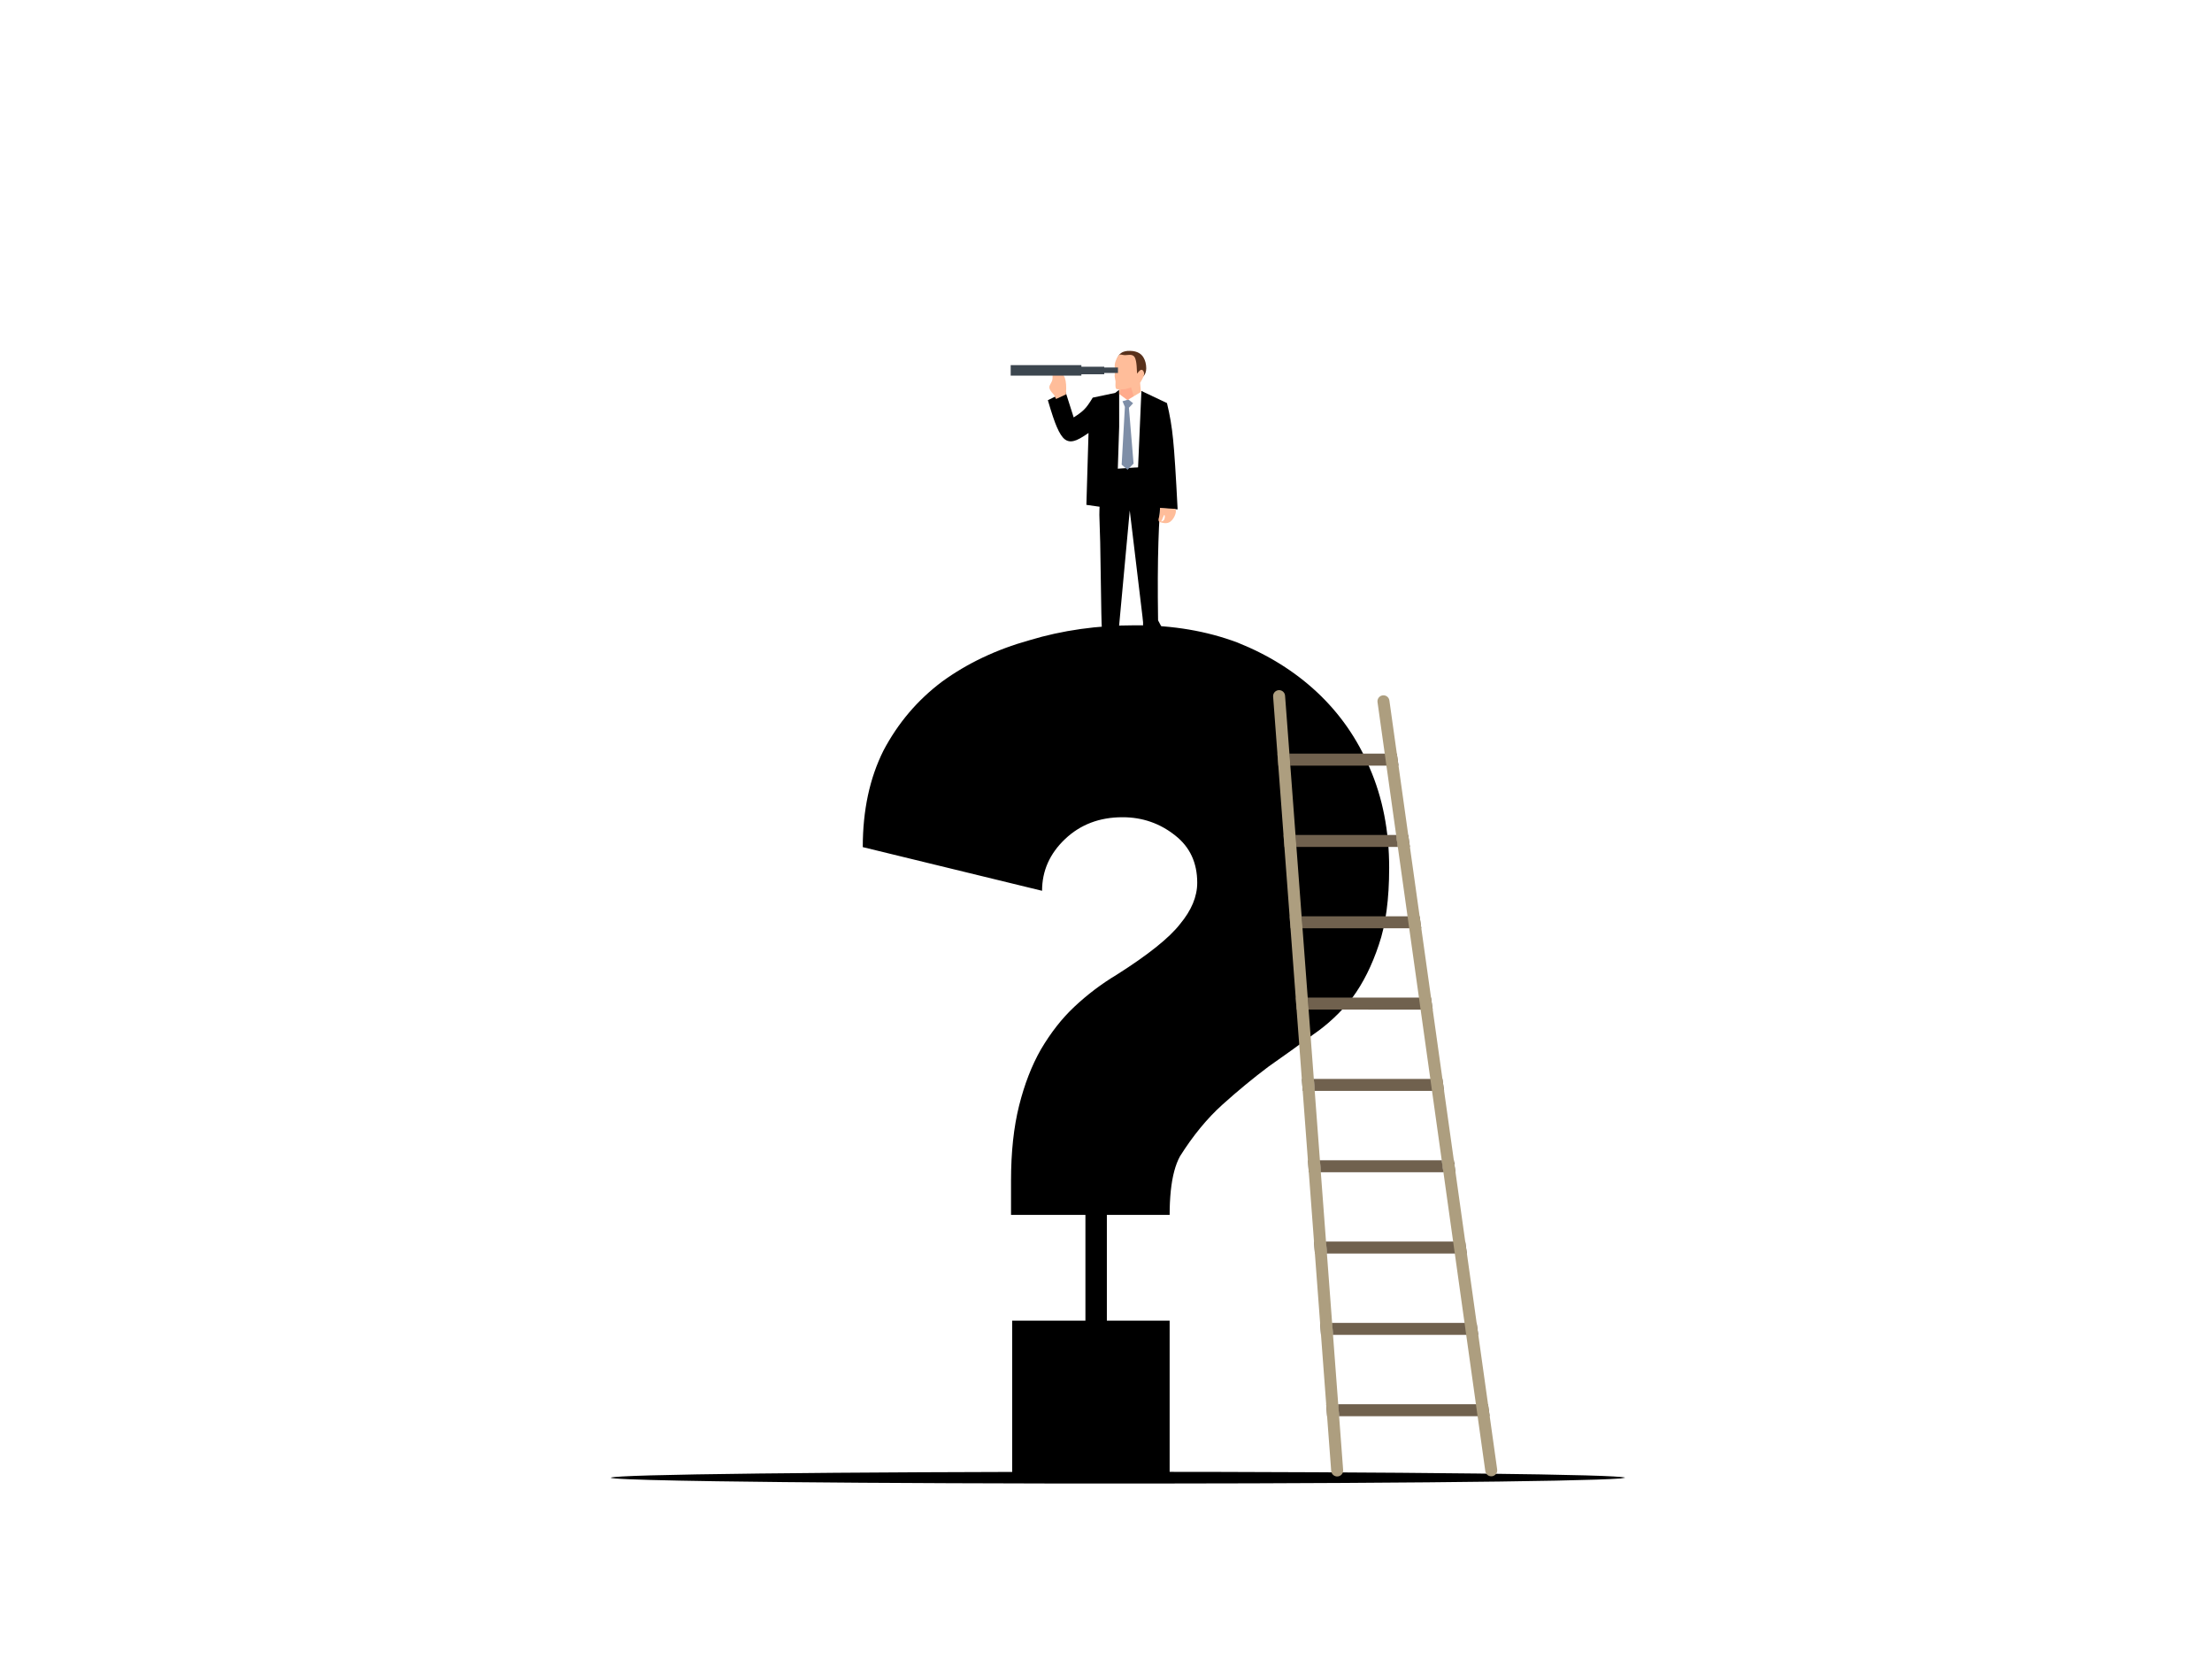 <?xml version='1.0' encoding='utf-8'?>
<svg xmlns="http://www.w3.org/2000/svg" version="1.1" width="1024px" height="768px" viewBox="28 681 1024 768"><rect x="28" y="681" width="1024" height="768" fill="#333333" stroke="none"/> <g id="layer1"> <g style="fill:rgb(255,255,255); fill-opacity:1.0; stroke-linejoin: miter"> <path d="M27.999,680.5C27.867,680.5,27.74,680.552,27.646,680.646C27.552,680.74,27.5,680.867,27.5,680.999L27.501,1449.0C27.501,1449.276,27.724,1449.499,28.0,1449.499L1052.001,1449.5C1052.133,1449.5,1052.26,1449.448,1052.354,1449.354C1052.448,1449.26,1052.5,1449.133,1052.5,1449.001L1052.499,681.0C1052.499,680.724,1052.276,680.501,1052.0,680.501L27.999,680.5 Z"/> </g> <g> <g style="fill:rgb(0,0,0); fill-opacity:1.0; stroke-linejoin: miter"> <path d="M553.5,970.466Q527.429,970.467,504.55,977.384Q481.672,983.768,464.114,996.538Q447.088,1009.307,436.979,1028.461Q427.402,1047.616,427.402,1073.154L510.403,1093.372Q510.403,1079.539,521.044,1069.43Q531.685,1059.32,547.647,1059.321Q561.48,1059.32,572.122,1067.833Q582.231,1075.814,582.231,1089.648Q582.231,1099.225,574.25,1108.802Q566.801,1118.379,544.987,1132.212Q534.346,1138.597,525.301,1147.111Q516.787,1155.091,509.871,1166.796Q503.486,1177.97,499.762,1192.867Q496.037,1207.765,496.037,1227.451L496.037,1243.413L569.461,1243.413Q569.461,1237.56,569.993,1232.239Q571.058,1222.13,574.25,1216.278Q583.295,1201.912,593.936,1192.335Q604.577,1182.758,615.218,1174.777Q625.86,1167.328,635.969,1159.879Q646.078,1152.962,654.059,1142.853Q661.508,1132.745,666.296,1118.379Q671.085,1104.545,671.085,1082.731Q671.085,1057.192,662.04,1036.442Q653.527,1016.223,637.565,1001.326Q622.136,986.96,600.853,978.447Q579.571,970.466,554.032,970.466 Z M496.569,1292.362L496.569,1365.786L569.461,1365.786L569.461,1292.362 Z"/> </g> </g> <g style="fill:rgb(0,0,0); fill-opacity:1.0; stroke-linejoin: miter"> <path d="M780.367,1365.059L778.223,1365.428Q762.984,1366.544,689.04,1367.213Q614.586,1367.882,513.689,1367.755Q417.397,1367.579,359.664,1366.722Q341.166,1366.445,329.191,1366.118L319.125,1365.783Q310.831,1365.436,310.738,1365.059Q313.256,1363.903,379.513,1363.135Q445.771,1362.367,545.552,1362.338Q645.334,1362.367,711.591,1363.135Q777.849,1363.902,780.367,1365.059"/> </g> <g style="fill:rgb(0,0,0); fill-opacity:1.0; stroke-linejoin: miter"> <path d="M530.473,1228.607L535.436,1228.607L540.399,1228.607Q540.399,1283.68,540.399,1338.752Q535.436,1338.752,530.473,1338.753Q530.473,1283.68,530.473,1228.607"/> </g> <g style="fill:rgb(88,49,28); fill-opacity:1.0; stroke-linejoin: miter"> <path d="M549.907,843.458Q547.936,843.662,546.847,844.523Q545.851,845.251,545.122,847.178L553.373,855.685L557.174,855.342Q558.596,853.973,558.632,851.527Q558.623,848.626,557.329,846.441Q555.325,843.115,549.924,843.456"/> </g> <g style="fill:rgb(255,255,255); fill-opacity:1.0; stroke-linejoin: miter"> <path d="M546.114,861.107L544.312,869.275L543.622,903.127L559.825,900.732L556.347,861.242L546.118,861.107"/> </g> <g style="fill:rgb(0,0,0); fill-opacity:1.0; stroke-linejoin: miter"> <path d="M537.984,898.438Q536.858,916.324,536.927,919.429L537.318,932.165Q537.399,934.644,537.845,964.875Q537.95,970.505,538.076,971.538L538.101,971.65L545.855,972.981L550.995,917.293L557.178,968.881L564.106,968.032Q563.788,946.734,564.273,931.743Q564.563,920.525,566.397,896.599L537.997,898.437"/> </g> <g style="fill:rgb(0,0,0); fill-opacity:1.0; stroke-linejoin: miter"> <path d="M521.227,862.255L513.085,866.266Q515.683,875.155,517.264,878.721Q519.069,882.906,520.874,884.321Q522.704,885.774,525.21,885.096Q527.293,884.641,531.911,881.441L530.921,914.709L544.858,916.741L546.1,878.513L546.094,861.45L544.278,862.875L533.857,865.076Q531.572,868.889,530.055,870.396Q528.588,871.98,525.04,874.238L521.235,862.278"/> </g> <g style="fill:rgb(0,0,0); fill-opacity:1.0; stroke-linejoin: miter"> <path d="M556.391,861.985L553.975,917.385L564.032,916.234L573.153,916.794Q571.94,892.794,571.065,884.499Q570.237,875.755,568.222,867.595L556.429,862.003"/> </g> <g style="fill:rgb(126,142,167); fill-opacity:1.0; stroke-linejoin: miter"> <path d="M550.364,865.95L547.642,866.758L548.74,869.362L548.741,869.413L547.249,896.086L549.962,898.476L552.763,895.616L550.612,869.767L552.559,867.675L550.367,865.953"/> </g> <g style="fill:rgb(255,189,154); fill-opacity:1.0; stroke-linejoin: miter"> <path d="M546.652,845.14Q545.924,845.199,545.271,846.353Q544.339,848.055,544.077,849.618Q544.005,850.11,544.025,850.553Q544.225,852.449,544.185,852.533Q544.203,852.729,544.028,854.442Q544.004,854.799,544.013,855.059Q544.022,855.378,544.085,855.763Q544.456,857.463,544.422,857.551Q544.47,857.762,544.372,859.437Q544.373,859.897,544.421,860.184Q544.546,860.901,544.867,861.067Q545.192,861.284,546.072,861.19L546.107,863.4L549.915,866.197L556.159,862.477L555.791,858.217Q556.989,856.314,557.327,855.397Q557.73,854.392,557.597,853.584Q557.284,852.178,556.368,852.192Q555.767,852.17,554.38,853.962Q554.239,849.814,553.883,848.169Q553.512,846.31,552.72,845.742Q552.226,845.362,551.476,845.289Q551.172,845.258,550.759,845.275Q548.87,845.461,548.739,845.414Q548.266,845.418,547.03,845.152L546.674,845.138"/> </g> <g style="fill:rgb(255,189,154); fill-opacity:1.0; stroke-linejoin: miter"> <path d="M567.011,919.394Q567.24,919.428,567.234,920.267Q567.202,921.002,566.941,921.53Q566.608,922.28,565.49,922.402Q565.692,922.136,565.914,921.658L566.725,919.756Q566.908,919.393,567.01,919.394 M564.978,916.144Q565.037,917.805,564.948,918.58Q564.902,919.037,564.811,919.432Q564.788,919.581,564.446,920.761L564.346,921.225Q564.261,921.729,564.381,922.102Q564.522,922.539,564.825,922.673Q564.941,922.715,565.038,922.698Q565.56,922.901,566.152,923.027Q566.666,923.136,567.163,923.167Q569.302,923.363,570.723,921.581Q571.608,920.486,572.088,919.088Q572.511,917.83,572.258,916.987Q572.155,916.678,572.064,916.577L564.987,916.144"/> </g> <g style="fill:rgb(255,189,154); fill-opacity:1.0; stroke-linejoin: miter"> <path d="M517.003,853.115Q515.78,853.259,515.435,854.011Q515.318,854.275,515.282,854.646L515.242,856.238Q515.213,856.672,515.129,856.977Q515.033,857.325,514.851,857.696Q513.967,859.295,513.978,859.361Q513.769,859.87,513.769,860.261Q513.757,860.863,514.199,861.631Q514.602,862.368,515.946,863.841L516.889,865.7L521.475,863.597Q521.577,861.737,521.583,860.779Q521.616,852.808,517.015,853.114"/> </g> <g style="fill:rgb(255,0,0); fill-opacity:0.094; stroke-linejoin: miter"> <path d="M551.623,860.3Q549.943,860.925,549.127,861.076Q548.343,861.246,546.858,861.248L546.088,863.365L549.901,866.229L552.84,864.453L551.625,860.308"/> </g> <g style="fill:rgb(0,0,0); fill-opacity:1.0; stroke-linejoin: miter"> <path d="M557.164,967.017L557.149,972.357Q558.8,973.004,559.147,973.431Q559.316,973.615,559.365,973.823Q559.396,973.817,559.448,974.694Q559.483,974.913,559.582,975.108Q559.779,975.516,560.475,975.978Q561.509,976.654,563.025,977.198Q564.087,977.579,564.877,977.509Q566.086,977.37,566.948,976.634Q567.68,975.963,567.52,975.131Q567.441,974.521,566.798,973.245Q566.157,971.962,563.239,966.538L557.183,967.016"/> </g> <g style="fill:rgb(0,0,0); fill-opacity:1.0; stroke-linejoin: miter"> <path d="M538.782,970.48L538.771,970.503Q536.963,974.21,536.075,975.46Q535.687,976.029,535.24,976.506Q535.119,976.666,533.744,977.928Q533.421,978.247,533.145,978.582Q532.438,979.446,531.891,980.536Q530.563,983.24,532.333,983.504Q533.261,983.718,535.614,983.36Q537.798,983.015,539.216,982.433Q540.497,981.916,541.061,981.156Q541.355,980.776,541.532,980.307Q541.681,979.953,541.827,979.093Q541.86,978.974,541.891,978.952Q541.941,978.913,542.007,978.942Q542.462,979.184,542.648,979.228Q542.836,979.288,543.102,979.315Q543.714,979.37,544.423,979.185Q545.828,978.786,546.349,977.749Q547.143,976.178,545.635,971.946L538.8,970.483"/> </g> <g style="fill:rgb(60,70,79); fill-opacity:1.0; stroke-linejoin: miter"> <path d="M524.458,849.803L507.473,849.71L490.488,849.617L524.458,849.803"/> </g> <g style="fill:rgb(60,70,79); fill-opacity:1.0; stroke-linejoin: miter"> <path d="M528.607,850.03L512.24,850.03L495.873,850.031Q495.873,852.464,495.873,854.897Q512.24,854.897,528.607,854.897Q528.607,852.464,528.607,850.03"/> </g> <g style="fill:rgb(60,70,79); fill-opacity:1.0; stroke-linejoin: miter"> <path d="M545.543,851.13L540.612,851.13L535.681,851.13Q535.681,852.392,535.681,853.655Q540.612,853.655,545.543,853.655Q545.543,852.392,545.543,851.13"/> </g> <g style="fill:rgb(60,70,79); fill-opacity:1.0; stroke-linejoin: miter"> <path d="M539.186,850.773L533.443,850.774L527.701,850.774Q527.701,852.517,527.701,854.26Q533.443,854.261,539.186,854.261Q539.186,852.517,539.186,850.773"/> </g> <g style="fill:rgb(112,97,78); fill-opacity:1.0; stroke-linejoin: miter"> <path d="M624.908,1029.882L625.324,1035.427L669.816,1035.428L675.415,1035.428L675.415,1035.43L674.638,1029.882L669.038,1029.882L624.908,1029.882 Z"/> </g> <g style="fill:rgb(112,97,78); fill-opacity:1.0; stroke-linejoin: miter"> <path d="M624.908,1029.882L619.347,1029.883L619.347,1029.884L619.763,1035.427L625.324,1035.427L624.908,1029.882L624.908,1029.883 Z"/> </g> <g style="fill:rgb(112,97,78); fill-opacity:1.0; stroke-linejoin: miter"> <path d="M619.347,1029.882L619.347,1029.883L619.347,1029.884L619.347,1029.883L619.347,1029.882 Z"/> </g> <g style="fill:rgb(112,97,78); fill-opacity:1.0; stroke-linejoin: miter"> <path d="M619.347,1029.882L619.347,1029.883L619.347,1029.882 Z"/> </g> <g style="fill:rgb(112,97,78); fill-opacity:1.0; stroke-linejoin: miter"> <path d="M674.315,1067.529L674.315,1067.529L674.315,1067.53L674.315,1067.531L674.315,1067.53L674.315,1067.531L674.315,1067.529 Z"/> </g> <g style="fill:rgb(112,97,78); fill-opacity:1.0; stroke-linejoin: miter"> <path d="M679.915,1067.529L674.315,1067.53L674.315,1067.531L675.092,1073.074L680.692,1073.075L679.915,1067.529 Z"/> </g> <g style="fill:rgb(112,97,78); fill-opacity:1.0; stroke-linejoin: miter"> <path d="M627.732,1067.528L622.171,1067.53L622.171,1067.531L622.587,1073.074L628.148,1073.075L627.732,1067.528 Z"/> </g> <g style="fill:rgb(112,97,78); fill-opacity:1.0; stroke-linejoin: miter"> <path d="M627.732,1067.528L628.148,1073.074L675.092,1073.074L674.315,1067.53L674.315,1067.531L674.315,1067.53L674.315,1067.529L674.315,1067.529L627.732,1067.528 Z"/> </g> <g style="fill:rgb(112,97,78); fill-opacity:1.0; stroke-linejoin: miter"> <path d="M622.171,1067.528L622.171,1067.53L622.171,1067.531L622.171,1067.53L622.171,1067.528 Z"/> </g> <g style="fill:rgb(112,97,78); fill-opacity:1.0; stroke-linejoin: miter"> <path d="M685.192,1105.175L685.192,1105.176L685.192,1105.178L685.192,1105.176L685.192,1105.178L685.192,1105.175 Z"/> </g> <g style="fill:rgb(112,97,78); fill-opacity:1.0; stroke-linejoin: miter"> <path d="M685.192,1105.176L685.58,1107.949L685.969,1110.721L685.192,1105.176 Z"/> </g> <g style="fill:rgb(112,97,78); fill-opacity:1.0; stroke-linejoin: miter"> <path d="M630.555,1105.175L630.971,1110.721L680.369,1110.721L685.969,1110.722L685.192,1105.176L685.192,1105.178L685.192,1105.176L685.192,1105.175L679.592,1105.176L679.592,1105.175L630.555,1105.175 Z"/> </g> <g style="fill:rgb(112,97,78); fill-opacity:1.0; stroke-linejoin: miter"> <path d="M630.555,1105.175L624.994,1105.176L624.994,1105.177L625.41,1110.721L630.971,1110.722L630.555,1105.175 Z"/> </g> <g style="fill:rgb(112,97,78); fill-opacity:1.0; stroke-linejoin: miter"> <path d="M624.994,1105.175L624.994,1105.176L624.994,1105.177L624.994,1105.176L624.994,1105.175 Z"/> </g> <g style="fill:rgb(112,97,78); fill-opacity:1.0; stroke-linejoin: miter"> <path d="M690.468,1142.822L690.468,1142.823L690.468,1142.824L690.468,1142.823L690.468,1142.824L690.468,1142.822 Z"/> </g> <g style="fill:rgb(112,97,78); fill-opacity:1.0; stroke-linejoin: miter"> <path d="M690.48,1142.907L690.857,1145.596L691.202,1148.059L690.48,1142.907 Z"/> </g> <g style="fill:rgb(112,97,78); fill-opacity:1.0; stroke-linejoin: miter"> <path d="M633.379,1142.822L633.795,1148.367L685.646,1148.368L691.246,1148.369L690.468,1142.823L690.468,1142.824L690.468,1142.823L690.468,1142.822L684.869,1142.822L633.379,1142.822 Z"/> </g> <g style="fill:rgb(112,97,78); fill-opacity:1.0; stroke-linejoin: miter"> <path d="M627.818,1142.822L628.234,1148.367L633.795,1148.368L633.379,1142.822L627.818,1142.822 Z"/> </g> <g style="fill:rgb(112,97,78); fill-opacity:1.0; stroke-linejoin: miter"> <path d="M695.745,1180.469L695.745,1180.47L695.745,1180.471L695.745,1180.47L695.745,1180.471L695.745,1180.469 Z"/> </g> <g style="fill:rgb(112,97,78); fill-opacity:1.0; stroke-linejoin: miter"> <path d="M695.745,1180.47L696.134,1183.243L696.454,1185.523L695.745,1180.47 Z"/> </g> <g style="fill:rgb(112,97,78); fill-opacity:1.0; stroke-linejoin: miter"> <path d="M636.202,1180.468L636.618,1186.014L690.923,1186.014L696.522,1186.015L695.745,1180.47L695.745,1180.471L695.745,1180.47L695.745,1180.469L690.145,1180.469L636.202,1180.468 Z"/> </g> <g style="fill:rgb(112,97,78); fill-opacity:1.0; stroke-linejoin: miter"> <path d="M630.641,1180.468L631.057,1186.014L636.618,1186.015L636.202,1180.468L630.641,1180.468 Z"/> </g> <g style="fill:rgb(112,97,78); fill-opacity:1.0; stroke-linejoin: miter"> <path d="M701.022,1218.116L701.022,1218.117L701.022,1218.118L701.022,1218.117L701.022,1218.118L701.022,1218.116 Z"/> </g> <g style="fill:rgb(112,97,78); fill-opacity:1.0; stroke-linejoin: miter"> <path d="M701.022,1218.117L701.411,1220.889L701.7,1222.954L701.022,1218.117 Z"/> </g> <g style="fill:rgb(112,97,78); fill-opacity:1.0; stroke-linejoin: miter"> <path d="M695.422,1218.116L696.199,1223.661L701.799,1223.662L701.022,1218.117L701.022,1218.118L701.022,1218.117L701.022,1218.116L695.422,1218.116 Z"/> </g> <g style="fill:rgb(112,97,78); fill-opacity:1.0; stroke-linejoin: miter"> <path d="M633.465,1218.115L633.881,1223.661L639.442,1223.662L639.026,1218.115L633.465,1218.115 Z"/> </g> <g style="fill:rgb(112,97,78); fill-opacity:1.0; stroke-linejoin: miter"> <path d="M639.026,1218.115L639.442,1223.661L696.199,1223.661L695.422,1218.116L639.026,1218.115 Z"/> </g> <g style="fill:rgb(112,97,78); fill-opacity:1.0; stroke-linejoin: miter"> <path d="M706.323,1255.936L706.687,1258.536L706.947,1260.385L706.323,1255.936 Z"/> </g> <g style="fill:rgb(112,97,78); fill-opacity:1.0; stroke-linejoin: miter"> <path d="M641.85,1255.762L642.265,1261.307L701.476,1261.308L707.076,1261.309L706.299,1255.763L706.299,1255.764L706.299,1255.763L706.299,1255.762L700.699,1255.763L700.699,1255.762L641.85,1255.762 Z"/> </g> <g style="fill:rgb(112,97,78); fill-opacity:1.0; stroke-linejoin: miter"> <path d="M636.288,1255.762L636.704,1261.307L642.265,1261.309L641.85,1255.762L636.288,1255.762 Z"/> </g> <g style="fill:rgb(112,97,78); fill-opacity:1.0; stroke-linejoin: miter"> <path d="M706.299,1255.762L706.299,1255.763L706.299,1255.764L706.299,1255.763L706.299,1255.764L706.299,1255.762 Z"/> </g> <g style="fill:rgb(112,97,78); fill-opacity:1.0; stroke-linejoin: miter"> <path d="M711.575,1293.409L711.575,1293.41L711.575,1293.409L711.575,1293.41L711.575,1293.409L711.575,1293.41 Z"/> </g> <g style="fill:rgb(112,97,78); fill-opacity:1.0; stroke-linejoin: miter"> <path d="M644.673,1293.409L644.698,1293.735L645.089,1298.954L706.753,1298.955L712.353,1298.957L711.817,1295.132L711.576,1293.41L711.575,1293.41L705.976,1293.411L644.673,1293.409 Z"/> </g> <g style="fill:rgb(112,97,78); fill-opacity:1.0; stroke-linejoin: miter"> <path d="M644.673,1293.409L639.112,1293.41L639.112,1293.411L639.528,1298.954L645.089,1298.955L644.673,1293.409 Z"/> </g> <g style="fill:rgb(112,97,78); fill-opacity:1.0; stroke-linejoin: miter"> <path d="M639.112,1293.409L639.112,1293.41L639.112,1293.411L639.112,1293.41L639.112,1293.409 Z"/> </g> <g style="fill:rgb(112,97,78); fill-opacity:1.0; stroke-linejoin: miter"> <path d="M716.852,1331.056L716.852,1331.057L716.852,1331.058L716.852,1331.057L716.852,1331.058L716.852,1331.056 Z"/> </g> <g style="fill:rgb(112,97,78); fill-opacity:1.0; stroke-linejoin: miter"> <path d="M647.497,1331.055L647.913,1336.601L712.03,1336.601L717.106,1336.602C717.28,1336.601,717.45,1336.585,717.615,1336.555L716.852,1331.057L716.852,1331.058L716.852,1331.057L716.852,1331.056L711.252,1331.057L711.252,1331.056L647.497,1331.055 Z"/> </g> <g style="fill:rgb(112,97,78); fill-opacity:1.0; stroke-linejoin: miter"> <path d="M647.497,1331.055L641.936,1331.057L641.936,1331.058L642.351,1336.601L647.913,1336.602L647.497,1331.055 Z"/> </g> <g style="fill:rgb(112,97,78); fill-opacity:1.0; stroke-linejoin: miter"> <path d="M716.852,1331.057L716.866,1331.155L717.623,1336.553L716.852,1331.057 Z"/> </g> <g style="fill:rgb(112,97,78); fill-opacity:1.0; stroke-linejoin: miter"> <path d="M641.936,1331.055L641.936,1331.057L641.936,1331.058L641.936,1331.057L641.936,1331.055 Z"/> </g> <g style="fill:rgb(173,158,127); fill-opacity:1.0; stroke-linejoin: miter"> <path d="M622.898,1003.437L622.898,1003.437L622.898,1003.438L622.896,1003.052L649.782,1361.523C649.896,1363.05,648.751,1364.381,647.224,1364.495C645.697,1364.61,644.366,1363.465,644.252,1361.937L644.252,1361.937L617.366,1003.466C617.356,1003.338,617.355,1003.209,617.364,1003.081L617.364,1003.081L617.364,1003.08C617.462,1001.552,618.781,1000.393,620.309,1000.491C621.837,1000.59,622.996,1001.908,622.898,1003.437 Z"/> </g> <g style="fill:rgb(173,158,127); fill-opacity:1.0; stroke-linejoin: miter"> <path d="M671.215,1005.652L671.215,1005.652L671.215,1005.653L671.188,1005.268L721.087,1361.266C721.299,1362.783,720.242,1364.184,718.726,1364.397C717.209,1364.61,715.807,1363.552,715.595,1362.036L715.595,1362.036L665.696,1006.038C665.678,1005.91,665.669,1005.782,665.669,1005.653L665.669,1005.653L665.669,1005.652C665.669,1004.121,666.911,1002.879,668.442,1002.879C669.974,1002.879,671.215,1004.121,671.215,1005.652 Z"/> </g> </g> </svg>